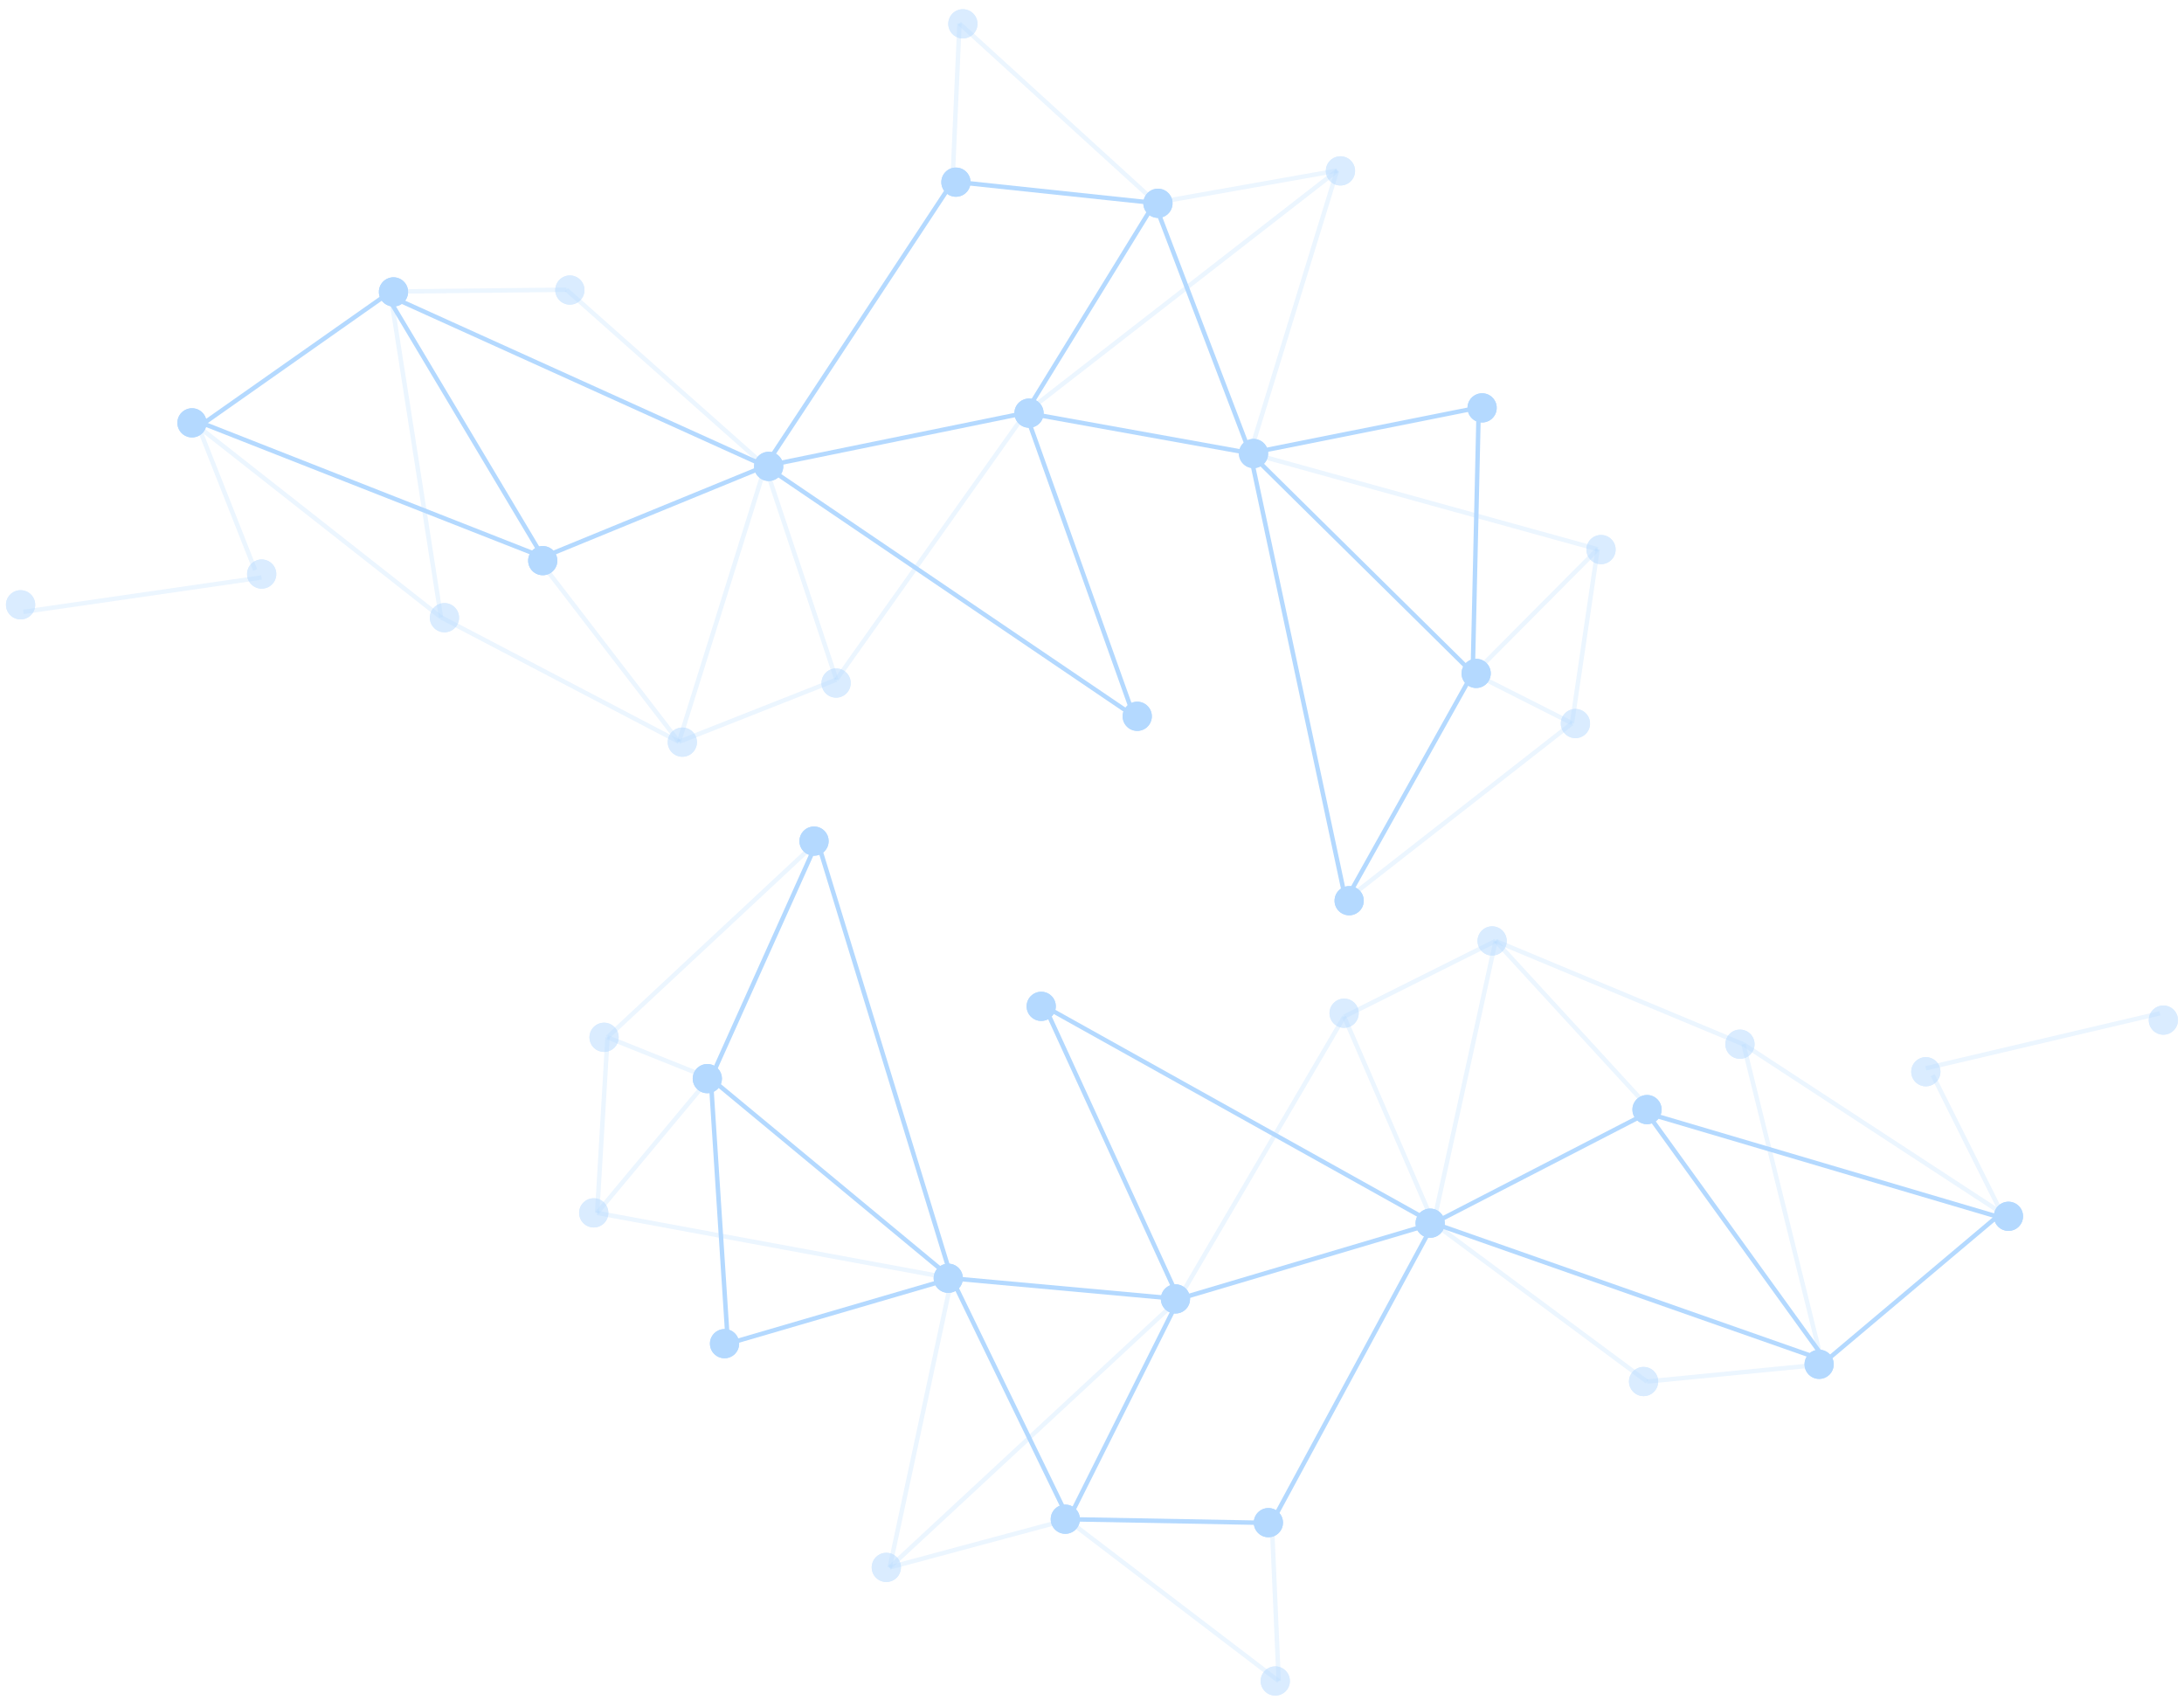 <svg xmlns="http://www.w3.org/2000/svg" width="492.266" height="384.717" viewBox="0 0 492.266 384.717">
  <g id="Group_1926" data-name="Group 1926" transform="translate(50.815 28.618)">
    <g id="Group_1902" data-name="Group 1902" transform="translate(225.476 282.997) rotate(-149)" opacity="0.3">
      <line id="Line_80" data-name="Line 80" x1="47.18" y1="18.653" transform="matrix(0.946, 0.326, -0.326, 0.946, 156.831, 90.59)" fill="none" stroke="#0581ff" stroke-width="1" opacity="0.25"/>
      <line id="Line_81" data-name="Line 81" x1="12.069" y2="36.208" transform="matrix(0.946, 0.326, -0.326, 0.946, 168.619, 56.355)" fill="none" stroke="#0581ff" stroke-width="1" opacity="0.25"/>
      <line id="Line_82" data-name="Line 82" x2="51.569" y2="2.194" transform="matrix(0.946, 0.326, -0.326, 0.946, 180.031, 60.284)" fill="none" stroke="#0581ff" stroke-width="1" opacity="0.25"/>
      <line id="Line_83" data-name="Line 83" y1="23.041" x2="55.957" transform="matrix(0.946, 0.326, -0.326, 0.946, 187.532, 38.498)" fill="none" stroke="#0581ff" stroke-width="1" opacity="0.25"/>
      <line id="Line_84" data-name="Line 84" x1="68.027" y2="14.264" transform="matrix(0.946, 0.326, -0.326, 0.946, 245.085, 43.23)" fill="none" stroke="#0581ff" stroke-width="1" opacity="0.25"/>
      <line id="Line_85" data-name="Line 85" x1="32.916" y1="10.972" transform="matrix(0.946, 0.326, -0.326, 0.946, 281.855, 44.287)" fill="none" stroke="#0581ff" stroke-width="1" opacity="0.25"/>
      <line id="Line_87" data-name="Line 87" y1="46.083" x2="28.527" transform="matrix(0.946, 0.326, -0.326, 0.946, 294.783, 0)" fill="none" stroke="#0581ff" stroke-width="1" opacity="0.25"/>
      <line id="Line_93" data-name="Line 93" y1="30.722" x2="25.236" transform="matrix(0.946, 0.326, -0.326, 0.946, 264.249, 105.529)" fill="none" stroke="#0581ff" stroke-width="1" opacity="0.25"/>
      <line id="Line_94" data-name="Line 94" x1="59.249" y2="8.778" transform="matrix(0.946, 0.326, -0.326, 0.946, 198.226, 115.287)" fill="none" stroke="#0581ff" stroke-width="1" opacity="0.25"/>
      <line id="Line_43" data-name="Line 43" x1="57.055" y1="19.75" transform="matrix(0.946, 0.326, -0.326, 0.946, 103.185, 182.359)" fill="none" stroke="#0581ff" stroke-width="1"/>
      <line id="Line_44" data-name="Line 44" x1="39.499" y2="32.916" transform="matrix(0.946, 0.326, -0.326, 0.946, 113.901, 151.236)" fill="none" stroke="#0581ff" stroke-width="1"/>
      <line id="Line_45" data-name="Line 45" x1="68.027" y1="25.236" transform="matrix(0.946, 0.326, -0.326, 0.946, 95.144, 118.087)" fill="none" stroke="#0581ff" stroke-width="1"/>
      <line id="Line_46" data-name="Line 46" y1="6.583" x2="70.221" transform="matrix(0.946, 0.326, -0.326, 0.946, 36.789, 159.497)" fill="none" stroke="#0581ff" stroke-width="1"/>
      <line id="Line_47" data-name="Line 47" x2="91.068" y2="48.277" transform="matrix(0.946, 0.326, -0.326, 0.946, 32.796, 107.063)" fill="none" stroke="#0581ff" stroke-width="1"/>
      <line id="Line_48" data-name="Line 48" x1="20.847" y1="54.86" transform="matrix(0.946, 0.326, -0.326, 0.946, 32.796, 107.063)" fill="none" stroke="#0581ff" stroke-width="1"/>
      <line id="Line_50" data-name="Line 50" x1="96.554" y2="27.43" transform="matrix(0.946, 0.326, -0.326, 0.946, 104.074, 92.152)" fill="none" stroke="#0581ff" stroke-width="1"/>
      <line id="Line_51" data-name="Line 51" x1="17.555" y1="52.666" transform="matrix(0.946, 0.326, -0.326, 0.946, 151.249, 164.096)" fill="none" stroke="#0581ff" stroke-width="1"/>
      <line id="Line_52" data-name="Line 52" x1="28.527" y2="52.666" transform="matrix(0.946, 0.326, -0.326, 0.946, 168.395, 114.299)" fill="none" stroke="#0581ff" stroke-width="1"/>
      <line id="Line_53" data-name="Line 53" y1="29.625" x2="30.722" transform="matrix(0.946, 0.326, -0.326, 0.946, 160.346, 191.597)" fill="none" stroke="#0581ff" stroke-width="1"/>
      <line id="Line_55" data-name="Line 55" y1="51.569" x2="16.458" transform="matrix(0.946, 0.326, -0.326, 0.946, 212.157, 74.828)" fill="none" stroke="#0581ff" stroke-width="1"/>
      <line id="Line_56" data-name="Line 56" x2="21.944" y2="73.513" transform="matrix(0.946, 0.326, -0.326, 0.946, 195.368, 123.587)" fill="none" stroke="#0581ff" stroke-width="1"/>
      <line id="Line_57" data-name="Line 57" x1="68.027" y1="10.972" transform="matrix(0.946, 0.326, -0.326, 0.946, 227.718, 80.186)" fill="none" stroke="#0581ff" stroke-width="1"/>
      <line id="Line_58" data-name="Line 58" x1="84.485" y2="40.597" transform="matrix(0.946, 0.326, -0.326, 0.946, 208.585, 85.202)" fill="none" stroke="#0581ff" stroke-width="1"/>
      <line id="Line_59" data-name="Line 59" x1="74.61" y2="40.597" transform="matrix(0.946, 0.326, -0.326, 0.946, 240.935, 41.801)" fill="none" stroke="#0581ff" stroke-width="1"/>
      <line id="Line_60" data-name="Line 60" y1="51.569" x2="4.389" transform="matrix(0.946, 0.326, -0.326, 0.946, 305.256, 63.948)" fill="none" stroke="#0581ff" stroke-width="1"/>
      <g id="Ellipse_134" data-name="Ellipse 134" transform="matrix(0.946, 0.326, -0.326, 0.946, 61.583, 213.871)" fill="#0581ff" stroke="#0581ff" stroke-width="1">
        <circle cx="3.292" cy="3.292" r="3.292" stroke="none"/>
        <circle cx="3.292" cy="3.292" r="2.792" fill="none"/>
      </g>
      <g id="Ellipse_135" data-name="Ellipse 135" transform="matrix(0.946, 0.326, -0.326, 0.946, 31.908, 161.878)" fill="#0581ff" stroke="#0581ff" stroke-width="1">
        <circle cx="3.292" cy="3.292" r="3.292" stroke="none"/>
        <circle cx="3.292" cy="3.292" r="2.792" fill="none"/>
      </g>
      <g id="Ellipse_136" data-name="Ellipse 136" transform="matrix(0.946, 0.326, -0.326, 0.946, 92.406, 114.244)" fill="#0581ff" stroke="#0581ff" stroke-width="1">
        <circle cx="3.292" cy="3.292" r="3.292" stroke="none"/>
        <circle cx="3.292" cy="3.292" r="2.792" fill="none"/>
      </g>
      <g id="Ellipse_144" data-name="Ellipse 144" transform="matrix(0.946, 0.326, -0.326, 0.946, 225.338, 75.305)" fill="#0581ff" stroke="#0581ff" stroke-width="1">
        <circle cx="3.292" cy="3.292" r="3.292" stroke="none"/>
        <circle cx="3.292" cy="3.292" r="2.792" fill="none"/>
      </g>
      <g id="Ellipse_160" data-name="Ellipse 160" transform="matrix(0.946, 0.326, -0.326, 0.946, 237.703, 52.873)" fill="#0581ff" stroke="#0581ff" stroke-width="1" opacity="0.5">
        <circle cx="3.292" cy="3.292" r="3.292" stroke="none"/>
        <circle cx="3.292" cy="3.292" r="2.792" fill="none"/>
      </g>
      <g id="Ellipse_156" data-name="Ellipse 156" transform="matrix(0.946, 0.326, -0.326, 0.946, 177.293, 56.441)" fill="#0581ff" stroke="#0581ff" stroke-width="1" opacity="0.5">
        <circle cx="3.292" cy="3.292" r="3.292" stroke="none"/>
        <circle cx="3.292" cy="3.292" r="2.792" fill="none"/>
      </g>
      <g id="Ellipse_140" data-name="Ellipse 140" transform="matrix(0.946, 0.326, -0.326, 0.946, 100.446, 178.515)" fill="#0581ff" stroke="#0581ff" stroke-width="1">
        <circle cx="3.292" cy="3.292" r="3.292" stroke="none"/>
        <circle cx="3.292" cy="3.292" r="2.792" fill="none"/>
      </g>
      <g id="Ellipse_141" data-name="Ellipse 141" transform="matrix(0.946, 0.326, -0.326, 0.946, 148.51, 160.252)" fill="#0581ff" stroke="#0581ff" stroke-width="1">
        <circle cx="3.292" cy="3.292" r="3.292" stroke="none"/>
        <circle cx="3.292" cy="3.292" r="2.792" fill="none"/>
      </g>
      <g id="Ellipse_137" data-name="Ellipse 137" transform="matrix(0.946, 0.326, -0.326, 0.946, 147.963, 215.764)" fill="#0581ff" stroke="#0581ff" stroke-width="1">
        <circle cx="3.292" cy="3.292" r="3.292" stroke="none"/>
        <circle cx="3.292" cy="3.292" r="2.792" fill="none"/>
      </g>
      <g id="Ellipse_143" data-name="Ellipse 143" transform="matrix(0.946, 0.326, -0.326, 0.946, 189.445, 196.395)" fill="#0581ff" stroke="#0581ff" stroke-width="1">
        <circle cx="3.292" cy="3.292" r="3.292" stroke="none"/>
        <circle cx="3.292" cy="3.292" r="2.792" fill="none"/>
      </g>
      <g id="Ellipse_138" data-name="Ellipse 138" transform="matrix(0.946, 0.326, -0.326, 0.946, 192.63, 119.743)" fill="#0581ff" stroke="#0581ff" stroke-width="1">
        <circle cx="3.292" cy="3.292" r="3.292" stroke="none"/>
        <circle cx="3.292" cy="3.292" r="2.792" fill="none"/>
      </g>
      <g id="Ellipse_157" data-name="Ellipse 157" transform="matrix(0.946, 0.326, -0.326, 0.946, 154.45, 85.709)" fill="#0581ff" stroke="#0581ff" stroke-width="1" opacity="0.5">
        <circle cx="3.292" cy="3.292" r="3.292" stroke="none"/>
        <circle cx="3.292" cy="3.292" r="2.792" fill="none"/>
      </g>
      <g id="Ellipse_167" data-name="Ellipse 167" transform="matrix(0.946, 0.326, -0.326, 0.946, 206.485, 227.792)" fill="#0581ff" stroke="#0581ff" stroke-width="1" opacity="0.5">
        <circle cx="3.292" cy="3.292" r="3.292" stroke="none"/>
        <circle cx="3.292" cy="3.292" r="2.792" fill="none"/>
      </g>
      <g id="Ellipse_168" data-name="Ellipse 168" transform="matrix(0.946, 0.326, -0.326, 0.946, 116.464, 243.212)" fill="#0581ff" stroke="#0581ff" stroke-width="1" opacity="0.5">
        <circle cx="3.292" cy="3.292" r="3.292" stroke="none"/>
        <circle cx="3.292" cy="3.292" r="2.792" fill="none"/>
      </g>
      <g id="Ellipse_169" data-name="Ellipse 169" transform="matrix(0.946, 0.326, -0.326, 0.946, 22.16, 200.297)" fill="#0581ff" stroke="#0581ff" stroke-width="1" opacity="0.5">
        <circle cx="3.292" cy="3.292" r="3.292" stroke="none"/>
        <circle cx="3.292" cy="3.292" r="2.792" fill="none"/>
      </g>
      <g id="Ellipse_170" data-name="Ellipse 170" transform="matrix(0.946, 0.326, -0.326, 0.946, 6.907, 163.713)" fill="#0581ff" stroke="#0581ff" stroke-width="1" opacity="0.5">
        <circle cx="3.292" cy="3.292" r="3.292" stroke="none"/>
        <circle cx="3.292" cy="3.292" r="2.792" fill="none"/>
      </g>
      <g id="Ellipse_145" data-name="Ellipse 145" transform="matrix(0.946, 0.326, -0.326, 0.946, 285.372, 109.901)" fill="#0581ff" stroke="#0581ff" stroke-width="1">
        <circle cx="3.292" cy="3.292" r="3.292" stroke="none"/>
        <circle cx="3.292" cy="3.292" r="2.792" fill="none"/>
      </g>
      <g id="Ellipse_158" data-name="Ellipse 158" transform="matrix(0.946, 0.326, -0.326, 0.946, 251.509, 130.733)" fill="#0581ff" stroke="#0581ff" stroke-width="1" opacity="0.5">
        <circle cx="3.292" cy="3.292" r="3.292" stroke="none"/>
        <circle cx="3.292" cy="3.292" r="2.792" fill="none"/>
      </g>
      <g id="Ellipse_142" data-name="Ellipse 142" transform="matrix(0.946, 0.326, -0.326, 0.946, 309.1, 61.21)" fill="#0581ff" stroke="#0581ff" stroke-width="1">
        <circle cx="3.292" cy="3.292" r="3.292" stroke="none"/>
        <circle cx="3.292" cy="3.292" r="2.792" fill="none"/>
      </g>
      <g id="Ellipse_159" data-name="Ellipse 159" transform="matrix(0.946, 0.326, -0.326, 0.946, 278.08, 40.085)" fill="#0581ff" stroke="#0581ff" stroke-width="1" opacity="0.5">
        <circle cx="3.292" cy="3.292" r="3.292" stroke="none"/>
        <circle cx="3.292" cy="3.292" r="2.792" fill="none"/>
      </g>
      <g id="Ellipse_161" data-name="Ellipse 161" transform="matrix(0.946, 0.326, -0.326, 0.946, 321.093, 6.158)" fill="#0581ff" stroke="#0581ff" stroke-width="1" opacity="0.5">
        <circle cx="3.292" cy="3.292" r="3.292" stroke="none"/>
        <circle cx="3.292" cy="3.292" r="2.792" fill="none"/>
      </g>
      <g id="Ellipse_139" data-name="Ellipse 139" transform="matrix(0.946, 0.326, -0.326, 0.946, 30.058, 103.219)" fill="#0581ff" stroke="#0581ff" stroke-width="1">
        <circle cx="3.292" cy="3.292" r="3.292" stroke="none"/>
        <circle cx="3.292" cy="3.292" r="2.792" fill="none"/>
      </g>
      <line id="Line_78" data-name="Line 78" x2="44.985" y2="39.499" transform="matrix(0.946, 0.326, -0.326, 0.946, 34.646, 165.721)" fill="none" stroke="#0581ff" stroke-width="1"/>
      <line id="Line_79" data-name="Line 79" y1="46.083" x2="25.236" transform="matrix(0.946, 0.326, -0.326, 0.946, 79.324, 174.143)" fill="none" stroke="#0581ff" stroke-width="1"/>
      <line id="Line_101" data-name="Line 101" x1="26.333" y1="24.139" transform="matrix(0.946, 0.326, -0.326, 0.946, 192.183, 200.239)" fill="none" stroke="#0581ff" stroke-width="1" opacity="0.25"/>
      <line id="Line_102" data-name="Line 102" x1="57.055" y2="7.68" transform="matrix(0.946, 0.326, -0.326, 0.946, 155.276, 213.06)" fill="none" stroke="#0581ff" stroke-width="1" opacity="0.25"/>
      <line id="Line_103" data-name="Line 103" y1="88.874" x2="3.292" transform="matrix(0.946, 0.326, -0.326, 0.946, 148.136, 163.024)" fill="none" stroke="#0581ff" stroke-width="1" opacity="0.25"/>
      <line id="Line_104" data-name="Line 104" x1="36.208" y1="55.957" transform="matrix(0.946, 0.326, -0.326, 0.946, 103.185, 182.359)" fill="none" stroke="#0581ff" stroke-width="1" opacity="0.25"/>
      <line id="Line_105" data-name="Line 105" y1="46.083" x2="66.93" transform="matrix(0.946, 0.326, -0.326, 0.946, 39.901, 160.569)" fill="none" stroke="#0581ff" stroke-width="1" opacity="0.25"/>
      <line id="Line_106" data-name="Line 106" x1="3.292" y1="36.208" transform="matrix(0.946, 0.326, -0.326, 0.946, 33.574, 168.834)" fill="none" stroke="#0581ff" stroke-width="1" opacity="0.25"/>
      <line id="Line_107" data-name="Line 107" x1="26.333" y1="29.625" transform="matrix(0.946, 0.326, -0.326, 0.946, 9.645, 167.557)" fill="none" stroke="#0581ff" stroke-width="1" opacity="0.25"/>
      <line id="Line_108" data-name="Line 108" x1="2.194" y2="63.638" transform="matrix(0.946, 0.326, -0.326, 0.946, 30.363, 107.386)" fill="none" stroke="#0581ff" stroke-width="1" opacity="0.25"/>
      <line id="Line_109" data-name="Line 109" y1="36.208" x2="20.847" transform="matrix(0.946, 0.326, -0.326, 0.946, 130.99, 212.821)" fill="none" stroke="#0581ff" stroke-width="1" opacity="0.25"/>
      <line id="Line_110" data-name="Line 110" x2="35.111" y2="54.86" transform="matrix(0.946, 0.326, -0.326, 0.946, 180.031, 60.284)" fill="none" stroke="#0581ff" stroke-width="1" opacity="0.25"/>
      <line id="Line_111" data-name="Line 111" x1="18.653" y1="71.318" transform="matrix(0.946, 0.326, -0.326, 0.946, 156.831, 90.59)" fill="none" stroke="#0581ff" stroke-width="1" opacity="0.25"/>
      <line id="Line_112" data-name="Line 112" x1="63.638" y1="38.402" transform="matrix(0.946, 0.326, -0.326, 0.946, 240.441, 56.716)" fill="none" stroke="#0581ff" stroke-width="1" opacity="0.25"/>
      <line id="Line_117" data-name="Line 117" x1="23.041" y2="9.875" transform="matrix(0.946, 0.326, -0.326, 0.946, 12.86, 158.22)" fill="none" stroke="#0581ff" stroke-width="1" opacity="0.25"/>
    </g>
    <g id="Group_1903" data-name="Group 1903" transform="translate(150.899 50.361) rotate(26)" opacity="0.3">
      <line id="Line_80-2" data-name="Line 80" x1="47.18" y1="18.653" transform="matrix(0.946, 0.326, -0.326, 0.946, 156.831, 90.59)" fill="none" stroke="#0581ff" stroke-width="1" opacity="0.25"/>
      <line id="Line_81-2" data-name="Line 81" x1="12.069" y2="36.208" transform="matrix(0.946, 0.326, -0.326, 0.946, 168.619, 56.355)" fill="none" stroke="#0581ff" stroke-width="1" opacity="0.25"/>
      <line id="Line_82-2" data-name="Line 82" x2="51.569" y2="2.194" transform="matrix(0.946, 0.326, -0.326, 0.946, 180.031, 60.284)" fill="none" stroke="#0581ff" stroke-width="1" opacity="0.25"/>
      <line id="Line_83-2" data-name="Line 83" y1="23.041" x2="55.957" transform="matrix(0.946, 0.326, -0.326, 0.946, 187.532, 38.498)" fill="none" stroke="#0581ff" stroke-width="1" opacity="0.25"/>
      <line id="Line_84-2" data-name="Line 84" x1="68.027" y2="14.264" transform="matrix(0.946, 0.326, -0.326, 0.946, 245.085, 43.23)" fill="none" stroke="#0581ff" stroke-width="1" opacity="0.25"/>
      <line id="Line_85-2" data-name="Line 85" x1="32.916" y1="10.972" transform="matrix(0.946, 0.326, -0.326, 0.946, 281.855, 44.287)" fill="none" stroke="#0581ff" stroke-width="1" opacity="0.25"/>
      <line id="Line_87-2" data-name="Line 87" y1="46.083" x2="28.527" transform="matrix(0.946, 0.326, -0.326, 0.946, 294.783, 0)" fill="none" stroke="#0581ff" stroke-width="1" opacity="0.25"/>
      <line id="Line_93-2" data-name="Line 93" y1="30.722" x2="25.236" transform="matrix(0.946, 0.326, -0.326, 0.946, 264.249, 105.529)" fill="none" stroke="#0581ff" stroke-width="1" opacity="0.25"/>
      <line id="Line_94-2" data-name="Line 94" x1="59.249" y2="8.778" transform="matrix(0.946, 0.326, -0.326, 0.946, 198.226, 115.287)" fill="none" stroke="#0581ff" stroke-width="1" opacity="0.25"/>
      <line id="Line_43-2" data-name="Line 43" x1="57.055" y1="19.75" transform="matrix(0.946, 0.326, -0.326, 0.946, 103.185, 182.359)" fill="none" stroke="#0581ff" stroke-width="1"/>
      <line id="Line_44-2" data-name="Line 44" x1="39.499" y2="32.916" transform="matrix(0.946, 0.326, -0.326, 0.946, 113.901, 151.236)" fill="none" stroke="#0581ff" stroke-width="1"/>
      <line id="Line_45-2" data-name="Line 45" x1="68.027" y1="25.236" transform="matrix(0.946, 0.326, -0.326, 0.946, 95.144, 118.087)" fill="none" stroke="#0581ff" stroke-width="1"/>
      <line id="Line_46-2" data-name="Line 46" y1="6.583" x2="70.221" transform="matrix(0.946, 0.326, -0.326, 0.946, 36.789, 159.497)" fill="none" stroke="#0581ff" stroke-width="1"/>
      <line id="Line_47-2" data-name="Line 47" x2="91.068" y2="48.277" transform="matrix(0.946, 0.326, -0.326, 0.946, 32.796, 107.063)" fill="none" stroke="#0581ff" stroke-width="1"/>
      <line id="Line_48-2" data-name="Line 48" x1="20.847" y1="54.86" transform="matrix(0.946, 0.326, -0.326, 0.946, 32.796, 107.063)" fill="none" stroke="#0581ff" stroke-width="1"/>
      <line id="Line_50-2" data-name="Line 50" x1="96.554" y2="27.43" transform="matrix(0.946, 0.326, -0.326, 0.946, 104.074, 92.152)" fill="none" stroke="#0581ff" stroke-width="1"/>
      <line id="Line_51-2" data-name="Line 51" x1="17.555" y1="52.666" transform="matrix(0.946, 0.326, -0.326, 0.946, 151.249, 164.096)" fill="none" stroke="#0581ff" stroke-width="1"/>
      <line id="Line_52-2" data-name="Line 52" x1="28.527" y2="52.666" transform="matrix(0.946, 0.326, -0.326, 0.946, 168.395, 114.299)" fill="none" stroke="#0581ff" stroke-width="1"/>
      <line id="Line_53-2" data-name="Line 53" y1="29.625" x2="30.722" transform="matrix(0.946, 0.326, -0.326, 0.946, 160.346, 191.597)" fill="none" stroke="#0581ff" stroke-width="1"/>
      <line id="Line_55-2" data-name="Line 55" y1="51.569" x2="16.458" transform="matrix(0.946, 0.326, -0.326, 0.946, 212.157, 74.828)" fill="none" stroke="#0581ff" stroke-width="1"/>
      <line id="Line_56-2" data-name="Line 56" x2="21.944" y2="73.513" transform="matrix(0.946, 0.326, -0.326, 0.946, 195.368, 123.587)" fill="none" stroke="#0581ff" stroke-width="1"/>
      <line id="Line_57-2" data-name="Line 57" x1="68.027" y1="10.972" transform="matrix(0.946, 0.326, -0.326, 0.946, 227.718, 80.186)" fill="none" stroke="#0581ff" stroke-width="1"/>
      <line id="Line_58-2" data-name="Line 58" x1="84.485" y2="40.597" transform="matrix(0.946, 0.326, -0.326, 0.946, 208.585, 85.202)" fill="none" stroke="#0581ff" stroke-width="1"/>
      <line id="Line_59-2" data-name="Line 59" x1="74.61" y2="40.597" transform="matrix(0.946, 0.326, -0.326, 0.946, 240.935, 41.801)" fill="none" stroke="#0581ff" stroke-width="1"/>
      <line id="Line_60-2" data-name="Line 60" y1="51.569" x2="4.389" transform="matrix(0.946, 0.326, -0.326, 0.946, 305.256, 63.948)" fill="none" stroke="#0581ff" stroke-width="1"/>
      <g id="Ellipse_134-2" data-name="Ellipse 134" transform="matrix(0.946, 0.326, -0.326, 0.946, 61.583, 213.871)" fill="#0581ff" stroke="#0581ff" stroke-width="1">
        <ellipse cx="3.292" cy="3.292" rx="3.292" ry="3.292" stroke="none"/>
        <ellipse cx="3.292" cy="3.292" rx="2.792" ry="2.792" fill="none"/>
      </g>
      <g id="Ellipse_135-2" data-name="Ellipse 135" transform="matrix(0.946, 0.326, -0.326, 0.946, 31.908, 161.878)" fill="#0581ff" stroke="#0581ff" stroke-width="1">
        <ellipse cx="3.292" cy="3.292" rx="3.292" ry="3.292" stroke="none"/>
        <ellipse cx="3.292" cy="3.292" rx="2.792" ry="2.792" fill="none"/>
      </g>
      <g id="Ellipse_136-2" data-name="Ellipse 136" transform="matrix(0.946, 0.326, -0.326, 0.946, 92.406, 114.244)" fill="#0581ff" stroke="#0581ff" stroke-width="1">
        <ellipse cx="3.292" cy="3.292" rx="3.292" ry="3.292" stroke="none"/>
        <ellipse cx="3.292" cy="3.292" rx="2.792" ry="2.792" fill="none"/>
      </g>
      <g id="Ellipse_144-2" data-name="Ellipse 144" transform="matrix(0.946, 0.326, -0.326, 0.946, 225.337, 75.305)" fill="#0581ff" stroke="#0581ff" stroke-width="1">
        <ellipse cx="3.292" cy="3.292" rx="3.292" ry="3.292" stroke="none"/>
        <ellipse cx="3.292" cy="3.292" rx="2.792" ry="2.792" fill="none"/>
      </g>
      <g id="Ellipse_160-2" data-name="Ellipse 160" transform="matrix(0.946, 0.326, -0.326, 0.946, 237.703, 52.873)" fill="#0581ff" stroke="#0581ff" stroke-width="1" opacity="0.5">
        <ellipse cx="3.292" cy="3.292" rx="3.292" ry="3.292" stroke="none"/>
        <ellipse cx="3.292" cy="3.292" rx="2.792" ry="2.792" fill="none"/>
      </g>
      <g id="Ellipse_156-2" data-name="Ellipse 156" transform="matrix(0.946, 0.326, -0.326, 0.946, 177.293, 56.441)" fill="#0581ff" stroke="#0581ff" stroke-width="1" opacity="0.5">
        <ellipse cx="3.292" cy="3.292" rx="3.292" ry="3.292" stroke="none"/>
        <ellipse cx="3.292" cy="3.292" rx="2.792" ry="2.792" fill="none"/>
      </g>
      <g id="Ellipse_140-2" data-name="Ellipse 140" transform="matrix(0.946, 0.326, -0.326, 0.946, 100.446, 178.515)" fill="#0581ff" stroke="#0581ff" stroke-width="1">
        <ellipse cx="3.292" cy="3.292" rx="3.292" ry="3.292" stroke="none"/>
        <ellipse cx="3.292" cy="3.292" rx="2.792" ry="2.792" fill="none"/>
      </g>
      <g id="Ellipse_141-2" data-name="Ellipse 141" transform="matrix(0.946, 0.326, -0.326, 0.946, 148.51, 160.252)" fill="#0581ff" stroke="#0581ff" stroke-width="1">
        <ellipse cx="3.292" cy="3.292" rx="3.292" ry="3.292" stroke="none"/>
        <ellipse cx="3.292" cy="3.292" rx="2.792" ry="2.792" fill="none"/>
      </g>
      <g id="Ellipse_137-2" data-name="Ellipse 137" transform="matrix(0.946, 0.326, -0.326, 0.946, 147.963, 215.764)" fill="#0581ff" stroke="#0581ff" stroke-width="1">
        <ellipse cx="3.292" cy="3.292" rx="3.292" ry="3.292" stroke="none"/>
        <ellipse cx="3.292" cy="3.292" rx="2.792" ry="2.792" fill="none"/>
      </g>
      <g id="Ellipse_143-2" data-name="Ellipse 143" transform="matrix(0.946, 0.326, -0.326, 0.946, 189.445, 196.395)" fill="#0581ff" stroke="#0581ff" stroke-width="1">
        <ellipse cx="3.292" cy="3.292" rx="3.292" ry="3.292" stroke="none"/>
        <ellipse cx="3.292" cy="3.292" rx="2.792" ry="2.792" fill="none"/>
      </g>
      <g id="Ellipse_138-2" data-name="Ellipse 138" transform="matrix(0.946, 0.326, -0.326, 0.946, 192.63, 119.743)" fill="#0581ff" stroke="#0581ff" stroke-width="1">
        <ellipse cx="3.292" cy="3.292" rx="3.292" ry="3.292" stroke="none"/>
        <ellipse cx="3.292" cy="3.292" rx="2.792" ry="2.792" fill="none"/>
      </g>
      <g id="Ellipse_157-2" data-name="Ellipse 157" transform="matrix(0.946, 0.326, -0.326, 0.946, 154.45, 85.709)" fill="#0581ff" stroke="#0581ff" stroke-width="1" opacity="0.5">
        <ellipse cx="3.292" cy="3.292" rx="3.292" ry="3.292" stroke="none"/>
        <ellipse cx="3.292" cy="3.292" rx="2.792" ry="2.792" fill="none"/>
      </g>
      <g id="Ellipse_167-2" data-name="Ellipse 167" transform="matrix(0.946, 0.326, -0.326, 0.946, 206.484, 227.792)" fill="#0581ff" stroke="#0581ff" stroke-width="1" opacity="0.5">
        <ellipse cx="3.292" cy="3.292" rx="3.292" ry="3.292" stroke="none"/>
        <ellipse cx="3.292" cy="3.292" rx="2.792" ry="2.792" fill="none"/>
      </g>
      <g id="Ellipse_168-2" data-name="Ellipse 168" transform="matrix(0.946, 0.326, -0.326, 0.946, 116.464, 243.212)" fill="#0581ff" stroke="#0581ff" stroke-width="1" opacity="0.5">
        <ellipse cx="3.292" cy="3.292" rx="3.292" ry="3.292" stroke="none"/>
        <ellipse cx="3.292" cy="3.292" rx="2.792" ry="2.792" fill="none"/>
      </g>
      <g id="Ellipse_169-2" data-name="Ellipse 169" transform="matrix(0.946, 0.326, -0.326, 0.946, 22.16, 200.297)" fill="#0581ff" stroke="#0581ff" stroke-width="1" opacity="0.5">
        <ellipse cx="3.292" cy="3.292" rx="3.292" ry="3.292" stroke="none"/>
        <ellipse cx="3.292" cy="3.292" rx="2.792" ry="2.792" fill="none"/>
      </g>
      <g id="Ellipse_170-2" data-name="Ellipse 170" transform="matrix(0.946, 0.326, -0.326, 0.946, 6.907, 163.713)" fill="#0581ff" stroke="#0581ff" stroke-width="1" opacity="0.5">
        <ellipse cx="3.292" cy="3.292" rx="3.292" ry="3.292" stroke="none"/>
        <ellipse cx="3.292" cy="3.292" rx="2.792" ry="2.792" fill="none"/>
      </g>
      <g id="Ellipse_145-2" data-name="Ellipse 145" transform="matrix(0.946, 0.326, -0.326, 0.946, 285.372, 109.901)" fill="#0581ff" stroke="#0581ff" stroke-width="1">
        <ellipse cx="3.292" cy="3.292" rx="3.292" ry="3.292" stroke="none"/>
        <ellipse cx="3.292" cy="3.292" rx="2.792" ry="2.792" fill="none"/>
      </g>
      <g id="Ellipse_158-2" data-name="Ellipse 158" transform="matrix(0.946, 0.326, -0.326, 0.946, 251.509, 130.733)" fill="#0581ff" stroke="#0581ff" stroke-width="1" opacity="0.5">
        <ellipse cx="3.292" cy="3.292" rx="3.292" ry="3.292" stroke="none"/>
        <ellipse cx="3.292" cy="3.292" rx="2.792" ry="2.792" fill="none"/>
      </g>
      <g id="Ellipse_142-2" data-name="Ellipse 142" transform="matrix(0.946, 0.326, -0.326, 0.946, 309.1, 61.21)" fill="#0581ff" stroke="#0581ff" stroke-width="1">
        <ellipse cx="3.292" cy="3.292" rx="3.292" ry="3.292" stroke="none"/>
        <ellipse cx="3.292" cy="3.292" rx="2.792" ry="2.792" fill="none"/>
      </g>
      <g id="Ellipse_159-2" data-name="Ellipse 159" transform="matrix(0.946, 0.326, -0.326, 0.946, 278.08, 40.085)" fill="#0581ff" stroke="#0581ff" stroke-width="1" opacity="0.5">
        <ellipse cx="3.292" cy="3.292" rx="3.292" ry="3.292" stroke="none"/>
        <ellipse cx="3.292" cy="3.292" rx="2.792" ry="2.792" fill="none"/>
      </g>
      <g id="Ellipse_161-2" data-name="Ellipse 161" transform="matrix(0.946, 0.326, -0.326, 0.946, 321.093, 6.158)" fill="#0581ff" stroke="#0581ff" stroke-width="1" opacity="0.5">
        <ellipse cx="3.292" cy="3.292" rx="3.292" ry="3.292" stroke="none"/>
        <ellipse cx="3.292" cy="3.292" rx="2.792" ry="2.792" fill="none"/>
      </g>
      <g id="Ellipse_139-2" data-name="Ellipse 139" transform="matrix(0.946, 0.326, -0.326, 0.946, 30.058, 103.219)" fill="#0581ff" stroke="#0581ff" stroke-width="1">
        <ellipse cx="3.292" cy="3.292" rx="3.292" ry="3.292" stroke="none"/>
        <ellipse cx="3.292" cy="3.292" rx="2.792" ry="2.792" fill="none"/>
      </g>
      <line id="Line_78-2" data-name="Line 78" x2="44.985" y2="39.499" transform="matrix(0.946, 0.326, -0.326, 0.946, 34.646, 165.722)" fill="none" stroke="#0581ff" stroke-width="1"/>
      <line id="Line_79-2" data-name="Line 79" y1="46.083" x2="25.236" transform="matrix(0.946, 0.326, -0.326, 0.946, 79.324, 174.143)" fill="none" stroke="#0581ff" stroke-width="1"/>
      <line id="Line_101-2" data-name="Line 101" x1="26.333" y1="24.139" transform="matrix(0.946, 0.326, -0.326, 0.946, 192.183, 200.239)" fill="none" stroke="#0581ff" stroke-width="1" opacity="0.25"/>
      <line id="Line_102-2" data-name="Line 102" x1="57.055" y2="7.68" transform="matrix(0.946, 0.326, -0.326, 0.946, 155.276, 213.06)" fill="none" stroke="#0581ff" stroke-width="1" opacity="0.25"/>
      <line id="Line_103-2" data-name="Line 103" y1="88.874" x2="3.292" transform="matrix(0.946, 0.326, -0.326, 0.946, 148.136, 163.024)" fill="none" stroke="#0581ff" stroke-width="1" opacity="0.25"/>
      <line id="Line_104-2" data-name="Line 104" x1="36.208" y1="55.957" transform="matrix(0.946, 0.326, -0.326, 0.946, 103.185, 182.359)" fill="none" stroke="#0581ff" stroke-width="1" opacity="0.25"/>
      <line id="Line_105-2" data-name="Line 105" y1="46.083" x2="66.93" transform="matrix(0.946, 0.326, -0.326, 0.946, 39.901, 160.569)" fill="none" stroke="#0581ff" stroke-width="1" opacity="0.25"/>
      <line id="Line_106-2" data-name="Line 106" x1="3.292" y1="36.208" transform="matrix(0.946, 0.326, -0.326, 0.946, 33.574, 168.834)" fill="none" stroke="#0581ff" stroke-width="1" opacity="0.25"/>
      <line id="Line_107-2" data-name="Line 107" x1="26.333" y1="29.625" transform="matrix(0.946, 0.326, -0.326, 0.946, 9.645, 167.557)" fill="none" stroke="#0581ff" stroke-width="1" opacity="0.25"/>
      <line id="Line_108-2" data-name="Line 108" x1="2.194" y2="63.638" transform="matrix(0.946, 0.326, -0.326, 0.946, 30.363, 107.386)" fill="none" stroke="#0581ff" stroke-width="1" opacity="0.25"/>
      <line id="Line_109-2" data-name="Line 109" y1="36.208" x2="20.847" transform="matrix(0.946, 0.326, -0.326, 0.946, 130.99, 212.821)" fill="none" stroke="#0581ff" stroke-width="1" opacity="0.25"/>
      <line id="Line_110-2" data-name="Line 110" x2="35.111" y2="54.86" transform="matrix(0.946, 0.326, -0.326, 0.946, 180.031, 60.284)" fill="none" stroke="#0581ff" stroke-width="1" opacity="0.25"/>
      <line id="Line_111-2" data-name="Line 111" x1="18.653" y1="71.318" transform="matrix(0.946, 0.326, -0.326, 0.946, 156.831, 90.59)" fill="none" stroke="#0581ff" stroke-width="1" opacity="0.25"/>
      <line id="Line_112-2" data-name="Line 112" x1="63.638" y1="38.402" transform="matrix(0.946, 0.326, -0.326, 0.946, 240.441, 56.716)" fill="none" stroke="#0581ff" stroke-width="1" opacity="0.25"/>
      <line id="Line_117-2" data-name="Line 117" x1="23.041" y2="9.875" transform="matrix(0.946, 0.326, -0.326, 0.946, 12.86, 158.22)" fill="none" stroke="#0581ff" stroke-width="1" opacity="0.25"/>
    </g>
  </g>
</svg>
